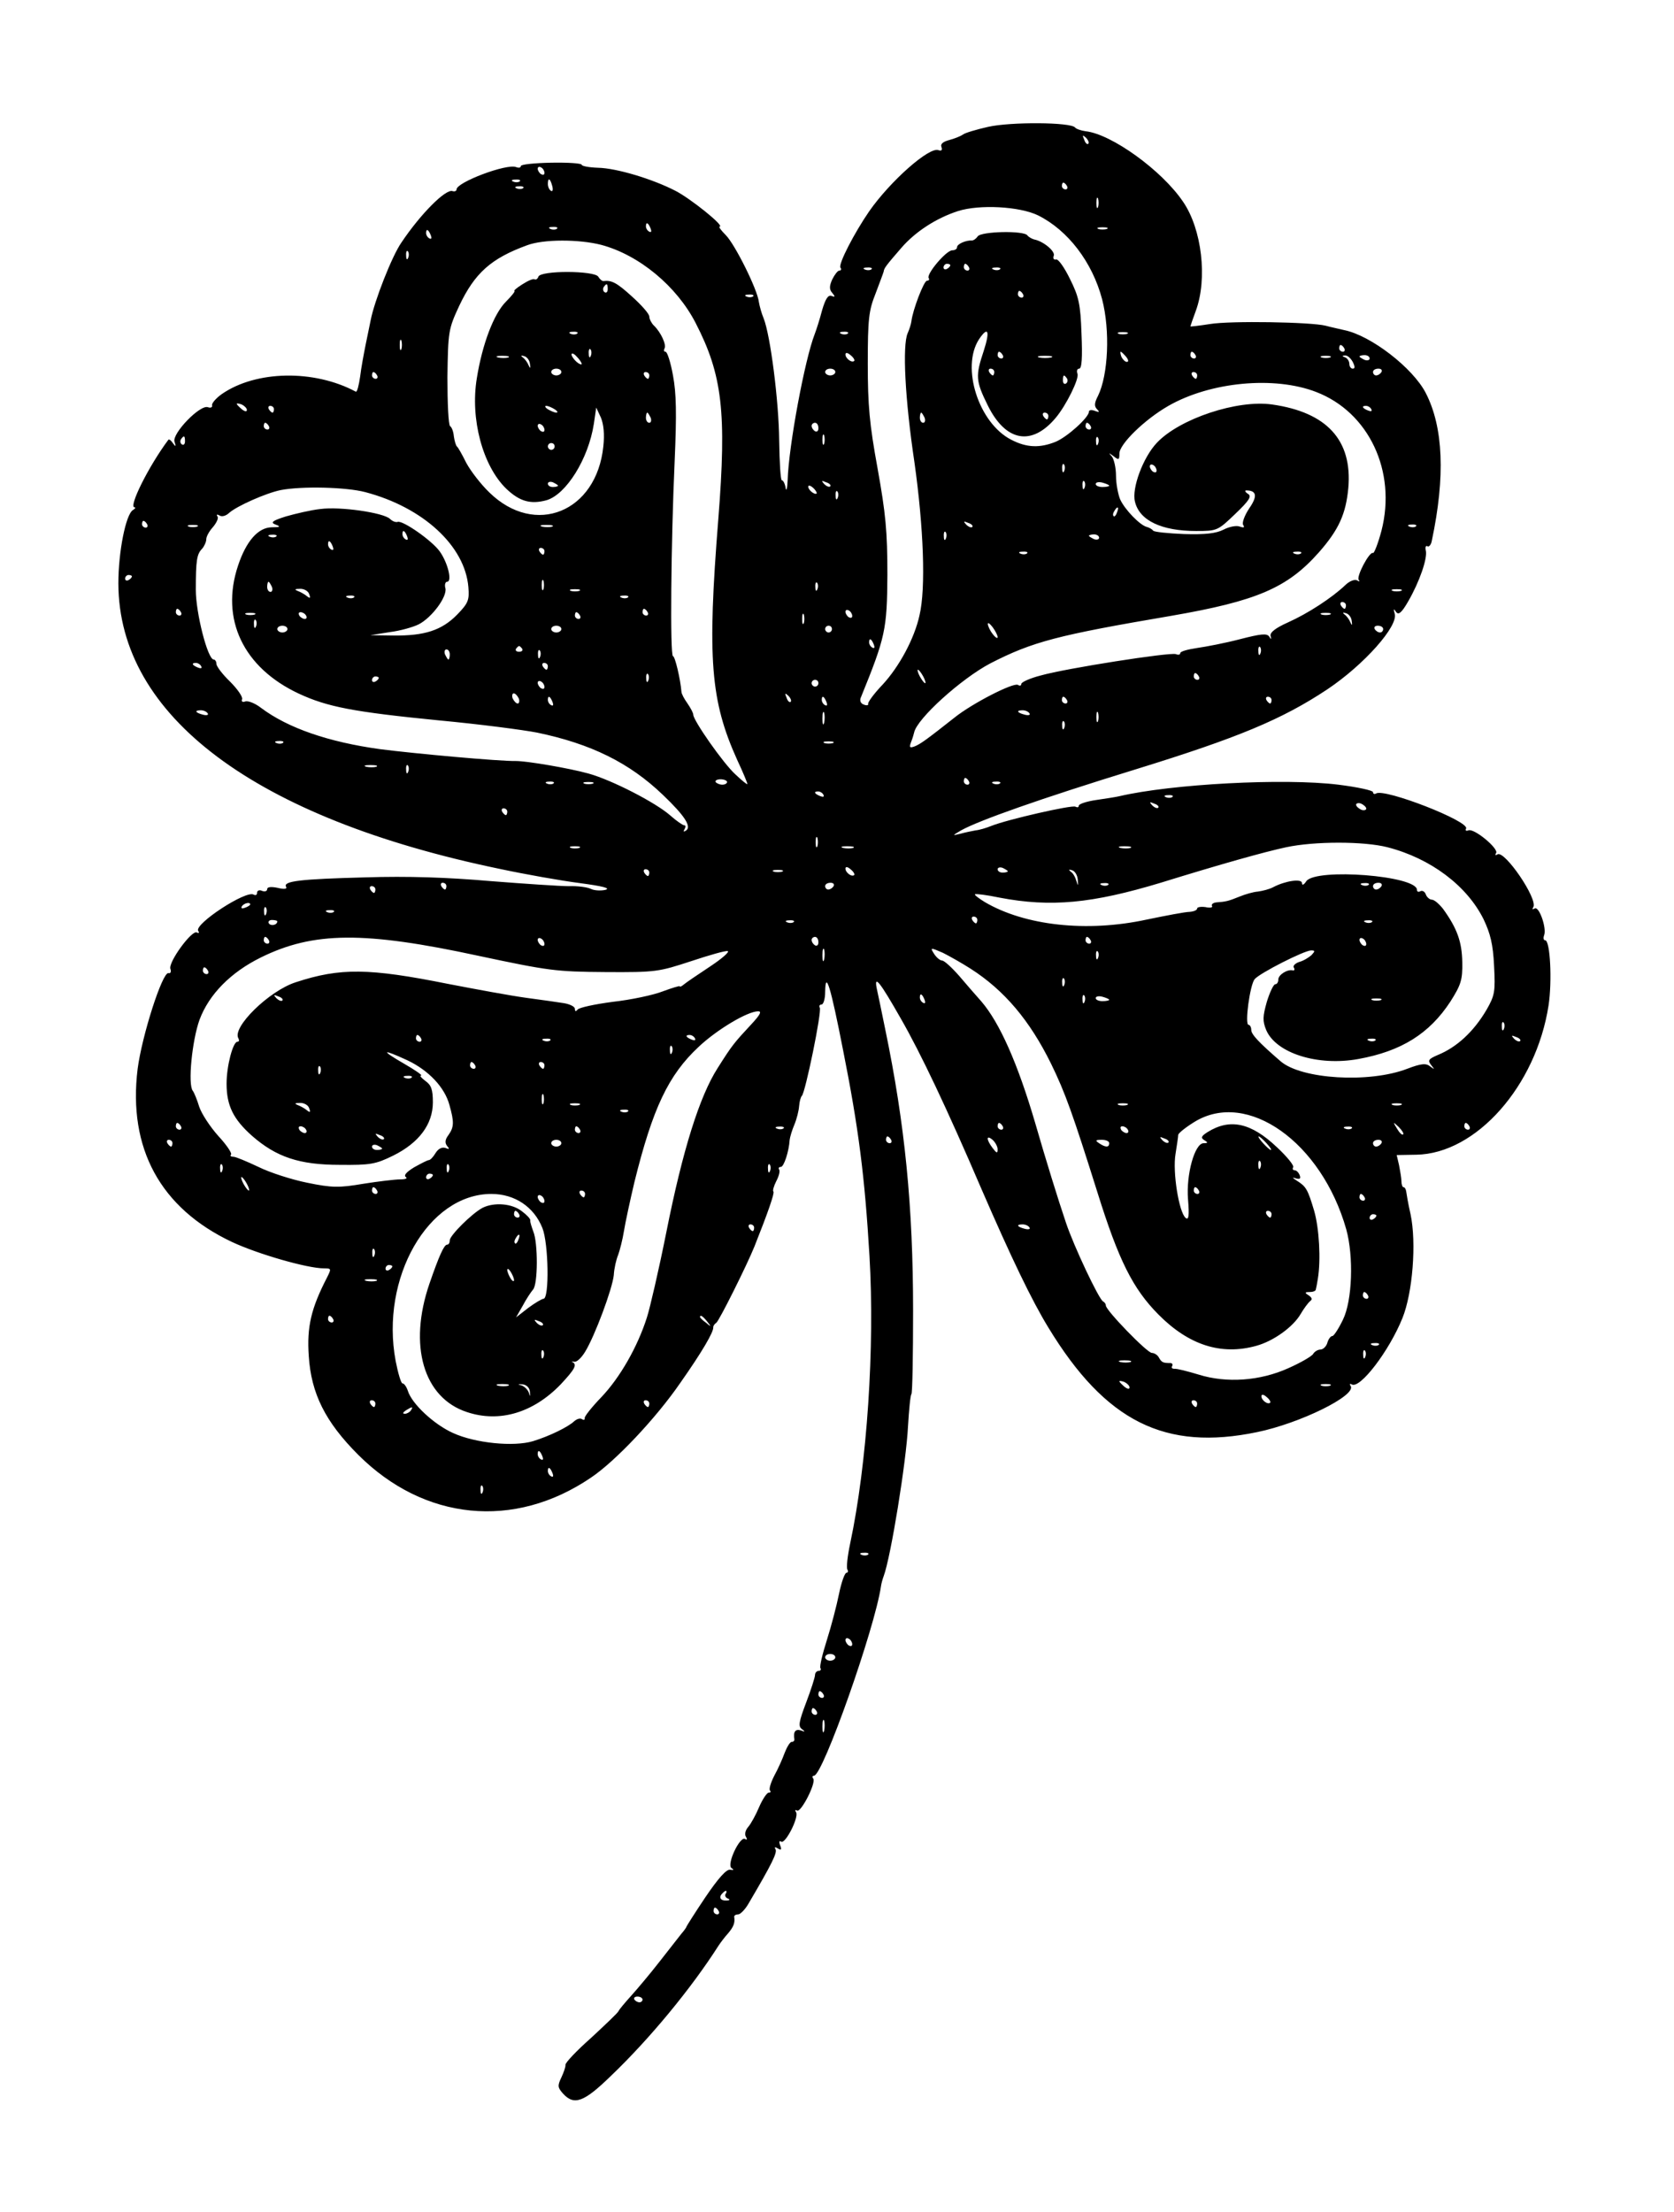 <?xml version="1.0" standalone="no"?>
<!DOCTYPE svg PUBLIC "-//W3C//DTD SVG 20010904//EN"
 "http://www.w3.org/TR/2001/REC-SVG-20010904/DTD/svg10.dtd">
<svg version="1.0" xmlns="http://www.w3.org/2000/svg"
 width="495pt" height="654pt" viewBox="0 0 495 654"
 preserveAspectRatio="xMidYMid meet">

<g transform="translate(0,654) scale(0.1,-0.1)"
fill="#000000" stroke="none">
<path d="M2922 6165 c-35 -8 -69 -18 -75 -23 -7 -5 -25 -12 -40 -16 -19 -5
-27 -12 -23 -21 3 -9 0 -12 -9 -9 -27 11 -143 -92 -205 -181 -44 -64 -91 -155
-85 -166 4 -5 2 -9 -3 -9 -5 0 -14 -12 -21 -26 -9 -20 -9 -30 0 -40 9 -11 9
-13 -2 -9 -10 4 -18 -8 -28 -42 -7 -27 -17 -58 -22 -71 -29 -74 -77 -330 -80
-433 -1 -24 -4 -34 -6 -21 -2 12 -7 22 -11 22 -4 0 -7 53 -8 118 -1 116 -26
311 -46 361 -6 14 -12 36 -14 48 -4 37 -71 171 -98 198 -14 14 -22 25 -18 25
16 1 -86 83 -131 106 -68 35 -174 67 -229 68 -27 1 -48 5 -48 9 0 4 -40 7 -90
6 -49 -1 -90 -5 -90 -10 0 -5 -6 -6 -14 -3 -28 11 -176 -45 -176 -66 0 -5 -6
-7 -12 -5 -20 7 -94 -67 -151 -152 -28 -40 -80 -173 -91 -230 -3 -15 -10 -48
-15 -73 -5 -25 -13 -67 -16 -93 -4 -27 -9 -47 -13 -45 -123 66 -295 63 -396
-7 -17 -12 -30 -27 -29 -33 2 -6 -4 -9 -12 -6 -23 9 -107 -78 -99 -102 5 -15
4 -16 -5 -4 -5 8 -11 12 -13 10 -59 -79 -119 -200 -100 -200 4 0 2 -4 -5 -8
-21 -13 -43 -123 -43 -217 1 -392 404 -694 1128 -844 75 -16 182 -35 237 -42
67 -9 92 -15 75 -20 -14 -3 -33 -2 -43 3 -10 5 -39 9 -65 8 -26 0 -130 7 -232
15 -126 11 -244 15 -370 11 -192 -5 -244 -11 -234 -28 4 -6 -5 -8 -25 -3 -19
4 -31 3 -31 -4 0 -6 -7 -8 -15 -5 -8 4 -15 1 -15 -6 0 -6 -4 -8 -10 -5 -22 14
-176 -87 -164 -107 4 -6 2 -8 -4 -5 -14 9 -86 -89 -78 -108 3 -8 0 -14 -6 -12
-18 3 -78 -184 -91 -283 -29 -235 67 -412 279 -512 77 -36 223 -78 272 -78 22
0 22 -1 9 -27 -47 -91 -60 -146 -54 -232 7 -111 49 -195 146 -292 195 -195
461 -222 688 -68 72 48 193 176 265 281 64 91 99 151 97 164 0 4 4 10 9 13 8
5 90 169 113 226 39 98 60 158 56 162 -3 2 1 16 8 30 8 15 12 30 9 35 -3 4 -1
8 5 8 9 0 24 46 26 80 1 8 7 29 14 45 7 17 13 41 14 55 1 14 5 27 8 30 10 8
60 251 53 261 -3 5 0 9 5 9 6 0 11 17 11 38 1 65 16 16 53 -173 46 -231 64
-373 78 -608 16 -270 -7 -615 -57 -850 -8 -38 -12 -73 -8 -78 3 -5 1 -9 -3 -9
-5 0 -15 -28 -22 -62 -7 -35 -23 -96 -36 -137 -13 -41 -22 -78 -19 -83 3 -4 0
-8 -5 -8 -6 0 -11 -6 -11 -12 0 -7 -12 -44 -26 -81 -22 -58 -24 -71 -13 -79
11 -8 10 -9 -3 -4 -16 5 -23 -4 -19 -27 0 -4 -3 -7 -8 -7 -5 0 -14 -15 -21
-33 -6 -17 -20 -48 -31 -68 -10 -20 -16 -39 -12 -43 3 -3 2 -6 -4 -6 -5 0 -18
-19 -28 -42 -10 -24 -25 -51 -33 -60 -8 -9 -11 -22 -6 -29 4 -7 3 -10 -3 -6
-15 9 -55 -75 -40 -86 8 -5 7 -7 -4 -5 -11 2 -35 -25 -73 -81 -31 -46 -56 -86
-56 -87 0 -2 -7 -12 -15 -21 -8 -10 -37 -47 -65 -83 -28 -36 -66 -81 -84 -101
-18 -20 -35 -40 -37 -45 -2 -5 -39 -40 -81 -79 -43 -38 -77 -74 -76 -80 1 -5
-5 -22 -12 -37 -12 -25 -11 -30 5 -48 33 -36 62 -25 142 53 114 109 237 258
318 385 6 9 18 25 28 36 16 19 21 31 18 49 0 4 5 7 12 7 6 0 21 15 31 33 70
119 85 150 79 160 -4 6 -1 7 7 2 10 -6 12 -4 7 9 -4 10 -3 15 3 11 12 -8 53
72 44 87 -4 6 -3 8 3 5 11 -7 56 80 48 94 -4 5 -3 9 2 9 26 0 180 436 198 560
1 8 5 22 8 30 21 56 67 339 72 444 3 49 7 91 10 94 3 3 5 114 5 246 0 308 -24
551 -82 831 -11 55 -23 111 -26 125 -7 38 10 17 72 -92 58 -101 136 -265 238
-503 88 -203 149 -330 198 -410 169 -278 345 -366 618 -309 126 26 293 108
276 136 -4 6 -3 8 3 5 24 -15 111 99 150 196 30 74 42 222 24 307 -7 30 -12
61 -13 68 -1 6 -4 12 -8 12 -3 0 -6 8 -6 18 0 9 -4 31 -7 47 l-7 30 58 1 c177
3 354 203 391 441 11 72 5 193 -10 193 -5 0 -6 7 -3 15 8 21 -15 87 -28 79 -7
-4 -8 -2 -4 4 14 24 -85 169 -106 156 -6 -4 -8 -2 -4 4 8 13 -65 74 -82 67 -7
-3 -10 0 -7 5 13 21 -241 120 -266 104 -5 -3 -9 -1 -9 4 0 5 -46 15 -102 22
-162 20 -494 2 -648 -34 -8 -2 -39 -7 -67 -11 -29 -4 -53 -12 -53 -17 0 -5 -4
-6 -10 -3 -9 6 -202 -38 -249 -57 -15 -6 -35 -12 -46 -13 -11 -2 -31 -6 -45
-10 -25 -6 -25 -6 2 10 52 29 232 93 518 181 301 93 431 147 565 236 109 73
211 188 199 224 -4 14 -3 16 4 5 7 -10 16 -4 36 31 33 57 58 128 52 151 -2 9
0 15 5 12 4 -3 11 4 13 17 40 189 34 335 -18 436 -38 74 -162 170 -241 186
-16 4 -41 9 -55 13 -43 11 -282 15 -342 5 -32 -5 -58 -8 -58 -7 0 1 7 22 16
46 35 95 18 242 -38 323 -63 93 -212 200 -288 208 -14 2 -28 7 -31 11 -12 16
-191 17 -257 2z m296 -50 c-3 -3 -9 2 -12 12 -6 14 -5 15 5 6 7 -7 10 -15 7
-18z m-1608 -86 c0 -6 -4 -7 -10 -4 -5 3 -10 11 -10 16 0 6 5 7 10 4 6 -3 10
-11 10 -16z m-73 -25 c-3 -3 -12 -4 -19 -1 -8 3 -5 6 6 6 11 1 17 -2 13 -5z
m96 -14 c3 -11 1 -18 -4 -14 -5 3 -9 12 -9 20 0 20 7 17 13 -6z m1522 0 c3 -5
1 -10 -4 -10 -6 0 -11 5 -11 10 0 6 2 10 4 10 3 0 8 -4 11 -10z m-1608 -6 c-3
-3 -12 -4 -19 -1 -8 3 -5 6 6 6 11 1 17 -2 13 -5z m1700 -56 c-3 -7 -5 -2 -5
12 0 14 2 19 5 13 2 -7 2 -19 0 -25z m-177 -25 c88 -44 160 -138 189 -248 24
-93 18 -223 -12 -285 -11 -21 -12 -31 -3 -40 8 -8 7 -10 -6 -5 -10 4 -18 3
-18 -2 0 -17 -63 -74 -98 -89 -47 -19 -86 -18 -132 6 -96 49 -149 214 -95 297
27 40 33 25 14 -34 -25 -75 -24 -89 12 -162 53 -107 130 -121 201 -36 31 37
70 116 64 130 -3 8 -1 15 5 15 8 0 10 33 7 103 -3 88 -8 110 -34 162 -16 33
-34 59 -41 58 -7 -2 -10 3 -7 11 5 13 -31 43 -58 48 -7 2 -16 7 -20 12 -10 15
-138 12 -147 -3 -5 -7 -12 -12 -17 -12 -17 1 -44 -10 -44 -20 0 -5 -6 -9 -14
-9 -18 0 -77 -70 -70 -82 3 -4 1 -8 -5 -8 -9 0 -42 -86 -46 -120 -1 -8 -6 -24
-11 -35 -16 -36 -8 -195 20 -382 27 -192 34 -372 15 -452 -15 -69 -60 -152
-109 -205 -25 -26 -44 -52 -43 -57 2 -4 -4 -6 -13 -2 -9 3 -13 12 -8 22 72
177 77 200 78 361 0 130 -5 181 -29 315 -24 131 -29 187 -29 310 0 132 3 157
23 207 12 32 23 61 24 65 1 10 7 18 53 71 41 47 102 87 167 108 63 20 182 14
237 -13z m-1146 -39 c3 -8 2 -12 -4 -9 -6 3 -10 10 -10 16 0 14 7 11 14 -7z
m-277 0 c-3 -3 -12 -4 -19 -1 -8 3 -5 6 6 6 11 1 17 -2 13 -5z m1626 -1 c-7
-2 -19 -2 -25 0 -7 3 -2 5 12 5 14 0 19 -2 13 -5z m-1999 -19 c3 -8 2 -12 -4
-9 -6 3 -10 10 -10 16 0 14 7 11 14 -7z m504 -28 c112 -30 223 -122 279 -231
79 -153 92 -264 67 -580 -33 -414 -23 -537 56 -712 17 -36 30 -68 30 -71 0 -3
-16 10 -36 29 -36 33 -124 159 -124 176 0 5 -8 20 -17 33 -10 14 -18 29 -18
35 -3 37 -19 105 -25 105 -9 0 -6 335 5 578 6 139 5 199 -5 252 -7 39 -17 70
-22 70 -5 0 -6 4 -3 10 6 10 -10 47 -32 68 -7 7 -13 19 -13 26 0 8 -23 34 -52
60 -45 41 -60 48 -84 45 -4 0 -10 5 -15 13 -11 18 -170 19 -177 0 -2 -6 -7
-10 -11 -8 -4 3 -20 -4 -37 -15 -16 -10 -26 -19 -23 -19 4 0 -8 -15 -25 -32
-36 -36 -70 -126 -86 -226 -20 -120 17 -259 87 -327 39 -37 71 -47 119 -34 58
17 124 122 140 226 l7 48 14 -30 c8 -20 11 -49 7 -85 -20 -194 -202 -268 -337
-136 -25 24 -55 63 -68 87 -12 24 -24 46 -28 49 -3 3 -7 16 -9 30 -1 13 -6 27
-11 30 -5 3 -8 68 -8 145 2 136 3 142 35 211 46 97 94 140 201 179 48 18 153
18 219 1z m-571 -38 c-3 -8 -6 -5 -6 6 -1 11 2 17 5 13 3 -3 4 -12 1 -19z
m1603 -22 c0 -3 -4 -8 -10 -11 -5 -3 -10 -1 -10 4 0 6 5 11 10 11 6 0 10 -2
10 -4z m55 -6 c3 -5 1 -10 -4 -10 -6 0 -11 5 -11 10 0 6 2 10 4 10 3 0 8 -4
11 -10z m-288 -6 c-3 -3 -12 -4 -19 -1 -8 3 -5 6 6 6 11 1 17 -2 13 -5z m380
0 c-3 -3 -12 -4 -19 -1 -8 3 -5 6 6 6 11 1 17 -2 13 -5z m-1160 -59 c0 -8 -4
-12 -9 -9 -5 3 -6 10 -3 15 9 13 12 11 12 -6z m1228 -15 c3 -5 1 -10 -4 -10
-6 0 -11 5 -11 10 0 6 2 10 4 10 3 0 8 -4 11 -10z m-798 -6 c-3 -3 -12 -4 -19
-1 -8 3 -5 6 6 6 11 1 17 -2 13 -5z m-520 -110 c-3 -3 -12 -4 -19 -1 -8 3 -5
6 6 6 11 1 17 -2 13 -5z m800 0 c-3 -3 -12 -4 -19 -1 -8 3 -5 6 6 6 11 1 17
-2 13 -5z m826 -1 c-7 -2 -19 -2 -25 0 -7 3 -2 5 12 5 14 0 19 -2 13 -5z
m-2146 -45 c-3 -7 -5 -2 -5 12 0 14 2 19 5 13 2 -7 2 -19 0 -25z m2788 2 c3
-5 1 -10 -4 -10 -6 0 -11 5 -11 10 0 6 2 10 4 10 3 0 8 -4 11 -10z m-2228 -22
c-3 -8 -6 -5 -6 6 -1 11 2 17 5 13 3 -3 4 -12 1 -19z m-27 -24 c0 -3 -7 -1
-15 6 -8 7 -15 17 -15 22 0 5 7 3 15 -6 8 -8 15 -18 15 -22z m806 9 c-7 -7
-26 7 -26 19 0 6 6 6 15 -2 9 -7 13 -15 11 -17z m439 17 c3 -5 1 -10 -4 -10
-6 0 -11 5 -11 10 0 6 2 10 4 10 3 0 8 -4 11 -10z m365 -5 c7 -9 8 -15 2 -15
-5 0 -12 7 -16 15 -3 8 -4 15 -2 15 2 0 9 -7 16 -15z m205 5 c3 -5 1 -10 -4
-10 -6 0 -11 5 -11 10 0 6 2 10 4 10 3 0 8 -4 11 -10z m-2032 -7 c-7 -2 -21
-2 -30 0 -10 3 -4 5 12 5 17 0 24 -2 18 -5z m64 -19 c2 -13 1 -15 -4 -4 -3 8
-11 19 -17 23 -7 6 -6 7 4 4 8 -2 16 -12 17 -23z m1541 19 c-10 -2 -26 -2 -35
0 -10 3 -2 5 17 5 19 0 27 -2 18 -5z m825 0 c-7 -2 -19 -2 -25 0 -7 3 -2 5 12
5 14 0 19 -2 13 -5z m67 -13 c7 -14 7 -20 0 -20 -5 0 -10 6 -10 14 0 8 -6 17
-12 19 -10 4 -10 6 -1 6 7 1 17 -8 23 -19z m50 10 c0 -5 -7 -7 -15 -4 -8 4
-15 8 -15 10 0 2 7 4 15 4 8 0 15 -4 15 -10z m-2390 -40 c0 -5 -7 -10 -15 -10
-8 0 -15 5 -15 10 0 6 7 10 15 10 8 0 15 -4 15 -10z m810 0 c0 -5 -7 -10 -15
-10 -8 0 -15 5 -15 10 0 6 7 10 15 10 8 0 15 -4 15 -10z m470 0 c0 -5 -2 -10
-4 -10 -3 0 -8 5 -11 10 -3 6 -1 10 4 10 6 0 11 -4 11 -10z m1145 0 c-3 -5
-10 -10 -16 -10 -5 0 -9 5 -9 10 0 6 7 10 16 10 8 0 12 -4 9 -10z m-2970 -10
c3 -5 1 -10 -4 -10 -6 0 -11 5 -11 10 0 6 2 10 4 10 3 0 8 -4 11 -10z m805 0
c0 -5 -2 -10 -4 -10 -3 0 -8 5 -11 10 -3 6 -1 10 4 10 6 0 11 -4 11 -10z
m1620 0 c0 -5 -2 -10 -4 -10 -3 0 -8 5 -11 10 -3 6 -1 10 4 10 6 0 11 -4 11
-10z m-385 -9 c3 -5 2 -12 -3 -15 -5 -3 -9 1 -9 9 0 17 3 19 12 6z m737 -40
c156 -60 238 -235 193 -410 -10 -38 -22 -68 -25 -66 -10 6 -51 -71 -42 -80 4
-5 1 -5 -5 -1 -7 4 -23 -2 -35 -14 -40 -38 -111 -84 -169 -110 -38 -17 -54
-30 -52 -40 3 -11 2 -12 -4 -2 -7 10 -25 8 -87 -8 -42 -11 -99 -22 -127 -26
-27 -4 -49 -10 -49 -15 0 -5 -6 -6 -13 -3 -18 6 -325 -42 -399 -63 -32 -8 -58
-20 -58 -25 0 -5 -4 -7 -10 -3 -13 8 -136 -55 -188 -97 -80 -63 -100 -78 -118
-85 -14 -5 -16 -3 -10 13 4 10 8 23 9 28 8 41 140 160 226 205 125 64 198 83
533 140 255 44 345 83 438 188 59 67 80 114 87 191 12 141 -64 223 -225 246
-103 15 -274 -42 -341 -113 -41 -43 -75 -135 -65 -174 13 -56 79 -87 181 -87
62 0 64 1 115 50 43 41 50 53 38 60 -8 5 -10 10 -5 10 31 0 34 -17 9 -53 -14
-21 -22 -43 -18 -49 5 -8 2 -9 -10 -5 -9 4 -31 0 -48 -9 -22 -11 -53 -15 -117
-13 -47 2 -88 6 -91 10 -3 4 -11 9 -19 11 -20 5 -65 51 -79 82 -6 15 -12 46
-12 69 0 24 -6 49 -12 57 -11 12 -10 12 5 1 15 -12 17 -11 17 8 0 28 75 101
145 141 124 71 313 89 437 41z m-3162 -53 c0 -6 -6 -5 -15 2 -8 7 -15 14 -15
16 0 2 7 1 15 -2 8 -4 15 -11 15 -16z m80 2 c0 -5 -2 -10 -4 -10 -3 0 -8 5
-11 10 -3 6 -1 10 4 10 6 0 11 -4 11 -10z m830 0 c8 -5 11 -10 5 -10 -5 0 -17
5 -25 10 -8 5 -10 10 -5 10 6 0 17 -5 25 -10z m2415 0 c3 -6 -1 -7 -9 -4 -18
7 -21 14 -7 14 6 0 13 -4 16 -10z m-2131 -25 c3 -8 1 -15 -4 -15 -6 0 -10 7
-10 15 0 8 2 15 4 15 2 0 6 -7 10 -15z m810 0 c3 -8 1 -15 -4 -15 -6 0 -10 7
-10 15 0 8 2 15 4 15 2 0 6 -7 10 -15z m366 5 c0 -5 -2 -10 -4 -10 -3 0 -8 5
-11 10 -3 6 -1 10 4 10 6 0 11 -4 11 -10z m-2305 -30 c3 -5 1 -10 -4 -10 -6 0
-11 5 -11 10 0 6 2 10 4 10 3 0 8 -4 11 -10z m815 -11 c0 -6 -4 -7 -10 -4 -5
3 -10 11 -10 16 0 6 5 7 10 4 6 -3 10 -11 10 -16z m810 5 c0 -8 -4 -12 -10 -9
-5 3 -10 10 -10 16 0 5 5 9 10 9 6 0 10 -7 10 -16z m805 6 c3 -5 1 -10 -4 -10
-6 0 -11 5 -11 10 0 6 2 10 4 10 3 0 8 -4 11 -10z m-788 -52 c-3 -7 -5 -2 -5
12 0 14 2 19 5 13 2 -7 2 -19 0 -25z m-1890 7 c0 -8 -4 -12 -9 -9 -5 3 -6 10
-3 15 9 13 12 11 12 -6z m2700 -7 c-3 -8 -6 -5 -6 6 -1 11 2 17 5 13 3 -3 4
-12 1 -19z m-1607 -8 c0 -5 -4 -10 -10 -10 -5 0 -10 5 -10 10 0 6 5 10 10 10
6 0 10 -4 10 -10z m1507 -72 c-3 -8 -6 -5 -6 6 -1 11 2 17 5 13 3 -3 4 -12 1
-19z m273 1 c0 -6 -4 -7 -10 -4 -5 3 -10 11 -10 16 0 6 5 7 10 4 6 -3 10 -11
10 -16z m-1770 -45 c0 -2 -7 -4 -15 -4 -8 0 -15 4 -15 10 0 5 7 7 15 4 8 -4
15 -8 15 -10z m805 -2 c-3 -3 -11 0 -18 7 -9 10 -8 11 6 5 10 -3 15 -9 12 -12z
m752 -4 c-3 -8 -6 -5 -6 6 -1 11 2 17 5 13 3 -3 4 -12 1 -19z m73 6 c0 -2 -9
-4 -20 -4 -11 0 -20 4 -20 9 0 5 9 7 20 4 11 -3 20 -7 20 -9z m-865 -23 c-6
-5 -25 10 -25 20 0 5 6 4 14 -3 8 -7 12 -15 11 -17z m-1335 4 c171 -45 295
-159 305 -281 3 -38 0 -47 -33 -81 -46 -47 -97 -63 -188 -62 l-69 1 57 9 c32
4 70 15 86 23 39 20 85 82 79 107 -3 10 0 19 5 19 16 0 2 57 -22 90 -23 32
-109 92 -124 87 -6 -2 -16 2 -23 9 -19 18 -146 37 -206 29 -28 -3 -74 -14
-102 -22 -41 -13 -46 -18 -30 -24 16 -6 14 -8 -12 -8 -40 -1 -75 -41 -99 -113
-53 -158 15 -302 180 -379 84 -39 161 -54 415 -79 118 -11 248 -28 289 -36
159 -33 273 -89 372 -184 66 -63 86 -95 68 -106 -7 -4 -8 -3 -4 4 4 7 4 12 -1
12 -4 0 -23 13 -41 29 -43 38 -173 105 -242 124 -58 16 -181 37 -215 37 -48
-1 -300 22 -401 35 -152 21 -272 62 -352 122 -18 14 -39 22 -47 19 -8 -3 -12
0 -9 7 2 7 -14 30 -36 52 -22 21 -40 45 -40 52 0 7 -4 13 -8 13 -18 0 -53 138
-53 206 0 88 3 106 19 122 6 7 12 20 12 28 0 8 9 24 20 36 10 12 17 26 13 31
-4 6 -1 7 6 3 7 -5 20 -1 29 8 23 20 108 58 152 67 62 12 193 9 250 -6z m1397
-17 c-3 -8 -6 -5 -6 6 -1 11 2 17 5 13 3 -3 4 -12 1 -19z m826 -43 c-3 -9 -8
-14 -10 -11 -3 3 -2 9 2 15 9 16 15 13 8 -4z m-2868 -35 c3 -5 1 -10 -4 -10
-6 0 -11 5 -11 10 0 6 2 10 4 10 3 0 8 -4 11 -10z m2440 -8 c-3 -3 -11 0 -18
7 -9 10 -8 11 6 5 10 -3 15 -9 12 -12z m-2292 1 c-7 -2 -19 -2 -25 0 -7 3 -2
5 12 5 14 0 19 -2 13 -5z m1050 0 c-7 -2 -21 -2 -30 0 -10 3 -4 5 12 5 17 0
24 -2 18 -5z m2554 1 c-3 -3 -12 -4 -19 -1 -8 3 -5 6 6 6 11 1 17 -2 13 -5z
m-2983 -30 c3 -8 2 -12 -4 -9 -6 3 -10 10 -10 16 0 14 7 11 14 -7z m1593 -6
c-3 -8 -6 -5 -6 6 -1 11 2 17 5 13 3 -3 4 -12 1 -19z m-1980 6 c-3 -3 -12 -4
-19 -1 -8 3 -5 6 6 6 11 1 17 -2 13 -5z m2433 -4 c0 -5 -7 -7 -15 -4 -8 4 -15
8 -15 10 0 2 7 4 15 4 8 0 15 -4 15 -10z m-2266 -26 c3 -8 2 -12 -4 -9 -6 3
-10 10 -10 16 0 14 7 11 14 -7z m626 -14 c0 -5 -2 -10 -4 -10 -3 0 -8 5 -11
10 -3 6 -1 10 4 10 6 0 11 -4 11 -10z m1427 -6 c-3 -3 -12 -4 -19 -1 -8 3 -5
6 6 6 11 1 17 -2 13 -5z m810 0 c-3 -3 -12 -4 -19 -1 -8 3 -5 6 6 6 11 1 17
-2 13 -5z m-3457 -68 c0 -3 -4 -8 -10 -11 -5 -3 -10 -1 -10 4 0 6 5 11 10 11
6 0 10 -2 10 -4z m1217 -38 c-3 -7 -5 -2 -5 12 0 14 2 19 5 13 2 -7 2 -19 0
-25z m-803 7 c3 -8 1 -15 -4 -15 -6 0 -10 7 -10 15 0 8 2 15 4 15 2 0 6 -7 10
-15z m1613 -7 c-3 -8 -6 -5 -6 6 -1 11 2 17 5 13 3 -3 4 -12 1 -19z m-1503
-14 c5 -13 3 -14 -6 -7 -7 6 -20 13 -28 16 -10 4 -8 6 6 6 12 1 25 -6 28 -15z
m799 9 c-7 -2 -19 -2 -25 0 -7 3 -2 5 12 5 14 0 19 -2 13 -5z m2430 0 c-7 -2
-19 -2 -25 0 -7 3 -2 5 12 5 14 0 19 -2 13 -5z m-3096 -19 c-3 -3 -12 -4 -19
-1 -8 3 -5 6 6 6 11 1 17 -2 13 -5z m810 0 c-3 -3 -12 -4 -19 -1 -8 3 -5 6 6
6 11 1 17 -2 13 -5z m2123 -24 c0 -5 -2 -10 -4 -10 -3 0 -8 5 -11 10 -3 6 -1
10 4 10 6 0 11 -4 11 -10z m-3445 -20 c3 -5 1 -10 -4 -10 -6 0 -11 5 -11 10 0
6 2 10 4 10 3 0 8 -4 11 -10z m1380 0 c3 -5 1 -10 -4 -10 -6 0 -11 5 -11 10 0
6 2 10 4 10 3 0 8 -4 11 -10z m605 -11 c0 -6 -4 -7 -10 -4 -5 3 -10 11 -10 16
0 6 5 7 10 4 6 -3 10 -11 10 -16z m-1767 4 c-7 -2 -19 -2 -25 0 -7 3 -2 5 12
5 14 0 19 -2 13 -5z m152 -3 c3 -5 2 -10 -4 -10 -5 0 -13 5 -16 10 -3 6 -2 10
4 10 5 0 13 -4 16 -10z m810 0 c3 -5 1 -10 -4 -10 -6 0 -11 5 -11 10 0 6 2 10
4 10 3 0 8 -4 11 -10z m662 -22 c-3 -7 -5 -2 -5 12 0 14 2 19 5 13 2 -7 2 -19
0 -25z m1556 25 c-7 -2 -19 -2 -25 0 -7 3 -2 5 12 5 14 0 19 -2 13 -5z m64
-19 c2 -13 1 -15 -4 -4 -3 8 -11 19 -17 23 -7 6 -6 7 4 4 8 -2 16 -12 17 -23z
m-3240 -16 c-3 -8 -6 -5 -6 6 -1 11 2 17 5 13 3 -3 4 -12 1 -19z m2193 -32 c0
-5 -7 -1 -15 10 -8 10 -14 24 -14 29 0 6 6 1 14 -9 8 -11 15 -24 15 -30z
m-2100 24 c0 -5 -7 -10 -15 -10 -8 0 -15 5 -15 10 0 6 7 10 15 10 8 0 15 -4
15 -10z m810 0 c0 -5 -7 -10 -15 -10 -8 0 -15 5 -15 10 0 6 7 10 15 10 8 0 15
-4 15 -10z m800 0 c0 -5 -4 -10 -10 -10 -5 0 -10 5 -10 10 0 6 5 10 10 10 6 0
10 -4 10 -10z m1630 0 c0 -5 -4 -10 -9 -10 -6 0 -13 5 -16 10 -3 6 1 10 9 10
9 0 16 -4 16 -10z m-1506 -46 c3 -8 2 -12 -4 -9 -6 3 -10 10 -10 16 0 14 7 11
14 -7z m-1040 -12 c3 -5 -1 -9 -9 -9 -8 0 -12 4 -9 9 3 4 7 8 9 8 2 0 6 -4 9
-8z m2183 -14 c-3 -8 -6 -5 -6 6 -1 11 2 17 5 13 3 -3 4 -12 1 -19z m-2397 -3
c0 -8 -2 -15 -4 -15 -2 0 -6 7 -10 15 -3 8 -1 15 4 15 6 0 10 -7 10 -15z m267
-7 c-3 -8 -6 -5 -6 6 -1 11 2 17 5 13 3 -3 4 -12 1 -19z m-1002 -28 c3 -6 -1
-7 -9 -4 -18 7 -21 14 -7 14 6 0 13 -4 16 -10z m1025 0 c0 -5 -2 -10 -4 -10
-3 0 -8 5 -11 10 -3 6 -1 10 4 10 6 0 11 -4 11 -10z m1110 -30 c6 -11 8 -20 6
-20 -3 0 -10 9 -16 20 -6 11 -8 20 -6 20 3 0 10 -9 16 -20z m-813 -12 c-3 -8
-6 -5 -6 6 -1 11 2 17 5 13 3 -3 4 -12 1 -19z m1628 12 c3 -5 1 -10 -4 -10 -6
0 -11 5 -11 10 0 6 2 10 4 10 3 0 8 -4 11 -10z m-2425 -4 c0 -3 -4 -8 -10 -11
-5 -3 -10 -1 -10 4 0 6 5 11 10 11 6 0 10 -2 10 -4z m490 -27 c0 -6 -4 -7 -10
-4 -5 3 -10 11 -10 16 0 6 5 7 10 4 6 -3 10 -11 10 -16z m810 11 c0 -5 -4 -10
-10 -10 -5 0 -10 5 -10 10 0 6 5 10 10 10 6 0 10 -4 10 -10z m-886 -45 c3 -8
1 -15 -3 -15 -5 0 -11 7 -15 15 -3 8 -1 15 3 15 5 0 11 -7 15 -15z m804 -10
c-3 -3 -9 2 -12 12 -6 14 -5 15 5 6 7 -7 10 -15 7 -18z m-704 -1 c3 -8 2 -12
-4 -9 -6 3 -10 10 -10 16 0 14 7 11 14 -7z m810 0 c3 -8 2 -12 -4 -9 -6 3 -10
10 -10 16 0 14 7 11 14 -7z m711 6 c3 -5 1 -10 -4 -10 -6 0 -11 5 -11 10 0 6
2 10 4 10 3 0 8 -4 11 -10z m605 0 c0 -5 -2 -10 -4 -10 -3 0 -8 5 -11 10 -3 6
-1 10 4 10 6 0 11 -4 11 -10z m-3146 -39 c4 -5 -3 -7 -14 -4 -23 6 -26 13 -6
13 8 0 17 -4 20 -9z m1823 -28 c-3 -10 -5 -4 -5 12 0 17 2 24 5 18 2 -7 2 -21
0 -30z m607 28 c4 -5 -3 -7 -14 -4 -23 6 -26 13 -6 13 8 0 17 -4 20 -9z m203
-23 c-3 -7 -5 -2 -5 12 0 14 2 19 5 13 2 -7 2 -19 0 -25z m-100 -20 c-3 -8 -6
-5 -6 6 -1 11 2 17 5 13 3 -3 4 -12 1 -19z m-2310 -44 c-3 -3 -12 -4 -19 -1
-8 3 -5 6 6 6 11 1 17 -2 13 -5z m1626 -1 c-7 -2 -19 -2 -25 0 -7 3 -2 5 12 5
14 0 19 -2 13 -5z m-1350 -70 c-7 -2 -21 -2 -30 0 -10 3 -4 5 12 5 17 0 24 -2
18 -5z m94 -15 c-3 -8 -6 -5 -6 6 -1 11 2 17 5 13 3 -3 4 -12 1 -19z m943 -30
c0 -4 -6 -8 -14 -8 -8 0 -17 4 -20 8 -2 4 4 8 15 8 10 0 19 -4 19 -8z m715 2
c3 -5 1 -10 -4 -10 -6 0 -11 5 -11 10 0 6 2 10 4 10 3 0 8 -4 11 -10z m-1228
-6 c-3 -3 -12 -4 -19 -1 -8 3 -5 6 6 6 11 1 17 -2 13 -5z m116 -1 c-7 -2 -19
-2 -25 0 -7 3 -2 5 12 5 14 0 19 -2 13 -5z m1204 1 c-3 -3 -12 -4 -19 -1 -8 3
-5 6 6 6 11 1 17 -2 13 -5z m-522 -34 c3 -6 -1 -7 -9 -4 -18 7 -21 14 -7 14 6
0 13 -4 16 -10z m1032 -6 c-3 -3 -12 -4 -19 -1 -8 3 -5 6 6 6 11 1 17 -2 13
-5z m-42 -32 c-3 -3 -11 0 -18 7 -9 10 -8 11 6 5 10 -3 15 -9 12 -12z m615 -3
c0 -4 -7 -6 -15 -3 -8 4 -15 10 -15 15 0 4 7 6 15 3 8 -4 15 -10 15 -15z
m-2540 -9 c0 -5 -2 -10 -4 -10 -3 0 -8 5 -11 10 -3 6 -1 10 4 10 6 0 11 -4 11
-10z m917 -102 c-3 -7 -5 -2 -5 12 0 14 2 19 5 13 2 -7 2 -19 0 -25z m1686 -3
c128 -33 235 -114 284 -213 20 -42 28 -74 31 -138 4 -76 2 -87 -22 -129 -38
-65 -88 -111 -144 -134 -28 -12 -31 -16 -20 -30 11 -14 11 -14 -3 -4 -12 10
-26 9 -68 -7 -112 -43 -312 -31 -374 22 -66 57 -87 80 -87 93 0 8 -4 15 -8 15
-12 0 4 118 18 135 15 18 147 85 167 85 12 0 12 -2 1 -14 -8 -7 -24 -17 -36
-20 -12 -4 -20 -12 -16 -17 3 -5 2 -9 -3 -8 -16 4 -43 -13 -43 -27 0 -8 -4
-14 -9 -14 -5 0 -16 -23 -25 -52 -12 -43 -13 -56 -2 -83 29 -69 153 -108 273
-86 127 23 210 75 272 170 31 49 36 64 35 116 -1 60 -15 100 -57 158 -12 15
-26 27 -33 27 -6 0 -15 7 -18 16 -3 8 -10 12 -16 9 -5 -3 -10 -2 -10 4 0 42
-297 65 -327 26 -7 -11 -13 -14 -13 -6 0 14 -49 7 -85 -12 -11 -6 -31 -11 -45
-13 -14 -1 -38 -8 -55 -15 -32 -13 -40 -15 -68 -17 -10 -1 -16 -6 -13 -11 3
-4 -6 -6 -19 -3 -14 2 -25 0 -25 -4 0 -5 -10 -9 -22 -10 -13 0 -70 -11 -128
-23 -176 -38 -359 -18 -478 52 -18 11 -31 21 -29 23 2 2 35 -2 73 -10 152 -29
274 -17 476 44 181 56 306 91 371 105 84 18 230 18 300 0z m-2390 -2 c-7 -2
-19 -2 -25 0 -7 3 -2 5 12 5 14 0 19 -2 13 -5z m810 0 c-7 -2 -21 -2 -30 0
-10 3 -4 5 12 5 17 0 24 -2 18 -5z m820 0 c-7 -2 -21 -2 -30 0 -10 3 -4 5 12
5 17 0 24 -2 18 -5z m-817 -80 c-7 -7 -26 7 -26 19 0 6 6 6 15 -2 9 -7 13 -15
11 -17z m454 11 c0 -2 -7 -4 -15 -4 -8 0 -15 4 -15 10 0 5 7 7 15 4 8 -4 15
-8 15 -10z m-1060 -4 c0 -5 -2 -10 -4 -10 -3 0 -8 5 -11 10 -3 6 -1 10 4 10 6
0 11 -4 11 -10z m393 3 c-7 -2 -19 -2 -25 0 -7 3 -2 5 12 5 14 0 19 -2 13 -5z
m874 -24 c1 -19 1 -20 -4 -4 -3 11 -10 24 -17 28 -7 6 -6 7 4 4 8 -2 16 -14
17 -28z m-1867 -19 c0 -5 -2 -10 -4 -10 -3 0 -8 5 -11 10 -3 6 -1 10 4 10 6 0
11 -4 11 -10z m1145 0 c-3 -5 -10 -10 -16 -10 -5 0 -9 5 -9 10 0 6 7 10 16 10
8 0 12 -4 9 -10z m812 4 c-3 -3 -12 -4 -19 -1 -8 3 -5 6 6 6 11 1 17 -2 13 -5z
m770 0 c-3 -3 -12 -4 -19 -1 -8 3 -5 6 6 6 11 1 17 -2 13 -5z m38 -4 c-3 -5
-10 -10 -16 -10 -5 0 -9 5 -9 10 0 6 7 10 16 10 8 0 12 -4 9 -10z m-2975 -10
c0 -5 -2 -10 -4 -10 -3 0 -8 5 -11 10 -3 6 -1 10 4 10 6 0 11 -4 11 -10z
m-370 -44 c0 -2 -7 -7 -16 -10 -8 -3 -12 -2 -9 4 6 10 25 14 25 6z m47 -28
c-3 -8 -6 -5 -6 6 -1 11 2 17 5 13 3 -3 4 -12 1 -19z m200 6 c-3 -3 -12 -4
-19 -1 -8 3 -5 6 6 6 11 1 17 -2 13 -5z m1903 -24 c0 -5 -2 -10 -4 -10 -3 0
-8 5 -11 10 -3 6 -1 10 4 10 6 0 11 -4 11 -10z m-2070 -4 c0 -11 -19 -15 -25
-6 -3 5 1 10 9 10 9 0 16 -2 16 -4z m1527 -2 c-3 -3 -12 -4 -19 -1 -8 3 -5 6
6 6 11 1 17 -2 13 -5z m1710 0 c-3 -3 -12 -4 -19 -1 -8 3 -5 6 6 6 11 1 17 -2
13 -5z m-3262 -54 c3 -5 1 -10 -4 -10 -6 0 -11 5 -11 10 0 6 2 10 4 10 3 0 8
-4 11 -10z m620 -46 c207 -44 229 -47 375 -48 150 -1 158 1 253 32 54 18 103
32 109 30 6 -2 -18 -23 -53 -46 -35 -23 -70 -47 -76 -52 -7 -6 -13 -9 -13 -6
0 2 -23 -5 -50 -15 -28 -11 -94 -25 -148 -31 -53 -7 -100 -17 -104 -23 -5 -6
-8 -6 -8 2 0 7 -15 14 -32 17 -18 3 -69 10 -113 16 -44 6 -147 25 -230 41
-234 47 -319 48 -450 5 -79 -25 -190 -134 -170 -166 3 -6 2 -10 -3 -10 -13 0
-32 -71 -32 -124 0 -65 20 -105 75 -154 72 -63 140 -86 260 -86 90 -1 106 2
157 27 77 38 118 93 118 158 0 38 -5 51 -22 63 -12 9 -18 16 -13 16 6 0 -17
16 -50 35 -71 41 -66 45 10 10 63 -30 110 -80 124 -132 14 -50 14 -65 -3 -89
-10 -13 -11 -23 -4 -32 8 -9 7 -11 -5 -6 -10 3 -21 -2 -29 -15 -7 -12 -16 -21
-20 -21 -4 0 -23 -10 -43 -21 -23 -14 -32 -24 -25 -29 6 -4 -1 -7 -17 -7 -15
0 -65 -6 -109 -13 -71 -12 -92 -12 -165 3 -45 9 -111 30 -145 47 -34 16 -67
30 -74 30 -8 0 -10 3 -7 6 4 4 -13 29 -38 56 -24 27 -49 65 -56 86 -6 20 -15
42 -19 47 -15 19 -2 149 20 210 28 75 92 140 181 184 156 77 306 78 644 5z
m195 35 c0 -6 -4 -7 -10 -4 -5 3 -10 11 -10 16 0 6 5 7 10 4 6 -3 10 -11 10
-16z m810 5 c0 -8 -4 -12 -10 -9 -5 3 -10 10 -10 16 0 5 5 9 10 9 6 0 10 -7
10 -16z m805 6 c3 -5 1 -10 -4 -10 -6 0 -11 5 -11 10 0 6 2 10 4 10 3 0 8 -4
11 -10z m815 -11 c0 -6 -4 -7 -10 -4 -5 3 -10 11 -10 16 0 6 5 7 10 4 6 -3 10
-11 10 -16z m-1603 -46 c-3 -10 -5 -4 -5 12 0 17 2 24 5 18 2 -7 2 -21 0 -30z
m433 -27 c100 -64 175 -153 238 -281 42 -86 64 -148 137 -380 63 -202 105
-285 180 -361 90 -91 186 -122 290 -93 51 14 109 56 131 94 10 17 22 33 28 38
7 5 6 10 -4 17 -13 8 -12 10 3 10 9 0 18 3 18 8 1 4 4 18 6 32 9 55 4 148 -11
200 -19 64 -24 72 -51 89 -14 9 -15 11 -3 7 12 -3 15 -1 11 10 -3 7 -9 14 -15
14 -5 0 -7 4 -4 9 3 5 -18 31 -48 59 -77 73 -139 86 -205 45 -19 -12 -21 -17
-10 -24 12 -7 11 -9 -2 -9 -26 0 -52 -92 -46 -166 4 -49 2 -62 -7 -55 -20 17
-39 136 -30 189 4 26 8 51 8 57 1 5 22 22 48 38 156 96 376 -60 449 -318 22
-80 18 -210 -10 -267 -13 -27 -27 -48 -31 -48 -5 0 -12 -9 -15 -20 -3 -11 -13
-20 -20 -20 -8 0 -18 -6 -22 -13 -4 -7 -37 -26 -73 -42 -84 -38 -183 -45 -266
-19 -33 10 -65 18 -71 17 -7 0 -10 3 -7 8 3 5 0 9 -5 9 -22 0 -26 2 -34 16 -4
8 -14 14 -21 14 -14 0 -136 126 -136 140 0 5 -4 10 -8 12 -12 5 -87 164 -110
233 -23 68 -59 184 -91 295 -52 177 -105 296 -159 359 -15 17 -45 51 -66 76
-22 25 -44 45 -50 45 -6 0 -17 9 -24 20 -12 19 -11 19 26 3 20 -10 57 -31 82
-47z m377 32 c-3 -8 -6 -5 -6 6 -1 11 2 17 5 13 3 -3 4 -12 1 -19z m-2632 -38
c3 -5 1 -10 -4 -10 -6 0 -11 5 -11 10 0 6 2 10 4 10 3 0 8 -4 11 -10z m2532
-42 c-3 -8 -6 -5 -6 6 -1 11 2 17 5 13 3 -3 4 -12 1 -19z m-2312 -46 c-3 -3
-11 0 -18 7 -9 10 -8 11 6 5 10 -3 15 -9 12 -12z m1899 2 c3 -8 2 -12 -4 -9
-6 3 -10 10 -10 16 0 14 7 11 14 -7z m473 -6 c-3 -8 -6 -5 -6 6 -1 11 2 17 5
13 3 -3 4 -12 1 -19z m73 6 c0 -2 -9 -4 -20 -4 -11 0 -20 4 -20 9 0 5 9 7 20
4 11 -3 20 -7 20 -9z m803 -1 c-7 -2 -19 -2 -25 0 -7 3 -2 5 12 5 14 0 19 -2
13 -5z m-1860 -70 c-53 -57 -58 -63 -101 -131 -53 -83 -103 -240 -152 -487
-22 -110 -48 -222 -57 -250 -28 -88 -80 -178 -134 -235 -29 -30 -52 -59 -50
-63 1 -5 -3 -6 -8 -3 -5 4 -15 1 -23 -6 -18 -17 -73 -44 -122 -59 -57 -17
-170 -6 -236 24 -56 25 -122 86 -134 125 -4 12 -11 22 -16 22 -4 0 -13 30 -20
66 -46 245 96 494 283 494 69 0 126 -38 151 -101 18 -45 21 -209 3 -209 -4 0
-25 -12 -45 -27 l-36 -28 20 35 c10 19 24 40 30 47 15 15 15 139 1 172 -5 14
-10 29 -9 33 1 4 -10 16 -25 27 -29 23 -82 27 -116 10 -32 -17 -97 -82 -97
-96 0 -7 -3 -13 -8 -13 -9 0 -24 -34 -52 -115 -63 -183 -18 -338 111 -380 96
-32 196 -2 277 82 42 45 49 58 35 66 -5 2 -2 2 5 1 7 -2 21 11 32 29 29 47 81
187 85 227 1 19 7 46 13 60 5 14 13 45 17 70 4 25 18 90 31 145 54 218 100
316 190 400 53 50 144 105 176 105 11 0 6 -10 -19 -37z m2224 -15 c-3 -8 -6
-5 -6 6 -1 11 2 17 5 13 3 -3 4 -12 1 -19z m-3202 -28 c3 -5 1 -10 -4 -10 -6
0 -11 5 -11 10 0 6 2 10 4 10 3 0 8 -4 11 -10z m810 0 c3 -6 -1 -7 -9 -4 -18
7 -21 14 -7 14 6 0 13 -4 16 -10z m2440 -8 c-3 -3 -11 0 -18 7 -9 10 -8 11 6
5 10 -3 15 -9 12 -12z m-2868 2 c-3 -3 -12 -4 -19 -1 -8 3 -5 6 6 6 11 1 17
-2 13 -5z m2440 0 c-3 -3 -12 -4 -19 -1 -8 3 -5 6 6 6 11 1 17 -2 13 -5z
m-2080 -36 c-3 -8 -6 -5 -6 6 -1 11 2 17 5 13 3 -3 4 -12 1 -19z m-582 -38 c3
-5 1 -10 -4 -10 -6 0 -11 5 -11 10 0 6 2 10 4 10 3 0 8 -4 11 -10z m205 0 c0
-5 -2 -10 -4 -10 -3 0 -8 5 -11 10 -3 6 -1 10 4 10 6 0 11 -4 11 -10z m-663
-22 c-3 -8 -6 -5 -6 6 -1 11 2 17 5 13 3 -3 4 -12 1 -19z m270 -14 c-3 -3 -12
-4 -19 -1 -8 3 -5 6 6 6 11 1 17 -2 13 -5z m390 -76 c-3 -7 -5 -2 -5 12 0 14
2 19 5 13 2 -7 2 -19 0 -25z m-693 -14 c5 -13 3 -14 -6 -7 -7 6 -20 13 -28 16
-10 4 -8 6 6 6 12 1 25 -6 28 -15z m799 9 c-7 -2 -19 -2 -25 0 -7 3 -2 5 12 5
14 0 19 -2 13 -5z m1620 0 c-7 -2 -19 -2 -25 0 -7 3 -2 5 12 5 14 0 19 -2 13
-5z m810 0 c-7 -2 -19 -2 -25 0 -7 3 -2 5 12 5 14 0 19 -2 13 -5z m-2286 -19
c-3 -3 -12 -4 -19 -1 -8 3 -5 6 6 6 11 1 17 -2 13 -5z m-1322 -44 c3 -5 1 -10
-4 -10 -6 0 -11 5 -11 10 0 6 2 10 4 10 3 0 8 -4 11 -10z m2430 0 c3 -5 1 -10
-4 -10 -6 0 -11 5 -11 10 0 6 2 10 4 10 3 0 8 -4 11 -10z m1184 -24 c-3 -3
-11 5 -18 17 -13 21 -12 21 5 5 10 -10 16 -20 13 -22z m196 24 c3 -5 1 -10 -4
-10 -6 0 -11 5 -11 10 0 6 2 10 4 10 3 0 8 -4 11 -10z m-3440 -10 c3 -5 2 -10
-4 -10 -5 0 -13 5 -16 10 -3 6 -2 10 4 10 5 0 13 -4 16 -10z m810 0 c3 -5 1
-10 -4 -10 -6 0 -11 5 -11 10 0 6 2 10 4 10 3 0 8 -4 11 -10z m602 4 c-3 -3
-12 -4 -19 -1 -8 3 -5 6 6 6 11 1 17 -2 13 -5z m1018 -4 c3 -5 2 -10 -4 -10
-5 0 -13 5 -16 10 -3 6 -2 10 4 10 5 0 13 -4 16 -10z m662 4 c-3 -3 -12 -4
-19 -1 -8 3 -5 6 6 6 11 1 17 -2 13 -5z m-2862 -32 c-3 -3 -11 0 -18 7 -9 10
-8 11 6 5 10 -3 15 -9 12 -12z m1500 -2 c3 -5 1 -10 -4 -10 -6 0 -11 5 -11 10
0 6 2 10 4 10 3 0 8 -4 11 -10z m315 -28 c0 -13 -3 -12 -15 4 -19 25 -19 40 0
24 8 -7 15 -20 15 -28z m505 20 c-3 -3 -11 0 -18 7 -9 10 -8 11 6 5 10 -3 15
-9 12 -12z m290 -2 c10 -11 16 -20 13 -20 -3 0 -13 9 -23 20 -10 11 -16 20
-13 20 3 0 13 -9 23 -20z m-3235 0 c0 -5 -2 -10 -4 -10 -3 0 -8 5 -11 10 -3 6
-1 10 4 10 6 0 11 -4 11 -10z m1150 0 c0 -5 -7 -10 -15 -10 -8 0 -15 5 -15 10
0 6 7 10 15 10 8 0 15 -4 15 -10z m1620 0 c0 -13 -11 -13 -30 0 -12 8 -11 10
8 10 12 0 22 -4 22 -10z m805 0 c-3 -5 -10 -10 -16 -10 -5 0 -9 5 -9 10 0 6 7
10 16 10 8 0 12 -4 9 -10z m-2955 -16 c0 -2 -7 -4 -15 -4 -8 0 -15 4 -15 10 0
5 7 7 15 4 8 -4 15 -8 15 -10z m2597 -56 c-3 -8 -6 -5 -6 6 -1 11 2 17 5 13 3
-3 4 -12 1 -19z m-3070 -10 c-3 -8 -6 -5 -6 6 -1 11 2 17 5 13 3 -3 4 -12 1
-19z m670 0 c-3 -8 -6 -5 -6 6 -1 11 2 17 5 13 3 -3 4 -12 1 -19z m950 0 c-3
-8 -6 -5 -6 6 -1 11 2 17 5 13 3 -3 4 -12 1 -19z m-997 -12 c0 -3 -4 -8 -10
-11 -5 -3 -10 -1 -10 4 0 6 5 11 10 11 6 0 10 -2 10 -4z m-550 -26 c6 -11 8
-20 6 -20 -3 0 -10 9 -16 20 -6 11 -8 20 -6 20 3 0 10 -9 16 -20z m385 -20 c3
-5 1 -10 -4 -10 -6 0 -11 5 -11 10 0 6 2 10 4 10 3 0 8 -4 11 -10z m2430 0 c3
-5 1 -10 -4 -10 -6 0 -11 5 -11 10 0 6 2 10 4 10 3 0 8 -4 11 -10z m-1815 -10
c0 -5 -2 -10 -4 -10 -3 0 -8 5 -11 10 -3 6 -1 10 4 10 6 0 11 -4 11 -10z
m-120 -21 c0 -6 -4 -7 -10 -4 -5 3 -10 11 -10 16 0 6 5 7 10 4 6 -3 10 -11 10
-16z m2425 11 c3 -5 1 -10 -4 -10 -6 0 -11 5 -11 10 0 6 2 10 4 10 3 0 8 -4
11 -10z m-2500 -50 c3 -5 1 -10 -4 -10 -6 0 -11 5 -11 10 0 6 2 10 4 10 3 0 8
-4 11 -10z m2225 0 c0 -5 -2 -10 -4 -10 -3 0 -8 5 -11 10 -3 6 -1 10 4 10 6 0
11 -4 11 -10z m310 -4 c0 -3 -4 -8 -10 -11 -5 -3 -10 -1 -10 4 0 6 5 11 10 11
6 0 10 -2 10 -4z m-1840 -36 c0 -5 -2 -10 -4 -10 -3 0 -8 5 -11 10 -3 6 -1 10
4 10 6 0 11 -4 11 -10z m814 1 c4 -5 -3 -7 -14 -4 -23 6 -26 13 -6 13 8 0 17
-4 20 -9z m-1511 -36 c-3 -9 -8 -14 -10 -11 -3 3 -2 9 2 15 9 16 15 13 8 -4z
m-426 -47 c-3 -8 -6 -5 -6 6 -1 11 2 17 5 13 3 -3 4 -12 1 -19z m53 -32 c0 -3
-4 -8 -10 -11 -5 -3 -10 -1 -10 4 0 6 5 11 10 11 6 0 10 -2 10 -4z m360 -41
c0 -5 -5 -3 -10 5 -5 8 -10 20 -10 25 0 6 5 3 10 -5 5 -8 10 -19 10 -25z
m-407 -2 c-7 -2 -21 -2 -30 0 -10 3 -4 5 12 5 17 0 24 -2 18 -5z m2932 -43 c3
-5 1 -10 -4 -10 -6 0 -11 5 -11 10 0 6 2 10 4 10 3 0 8 -4 11 -10z m-3060 -70
c3 -5 1 -10 -4 -10 -6 0 -11 5 -11 10 0 6 2 10 4 10 3 0 8 -4 11 -10z m1106
-7 c13 -16 12 -17 -3 -4 -10 7 -18 15 -18 17 0 8 8 3 21 -13z m-486 -11 c-3
-3 -11 0 -18 7 -9 10 -8 11 6 5 10 -3 15 -9 12 -12z m2472 -58 c-3 -3 -12 -4
-19 -1 -8 3 -5 6 6 6 11 1 17 -2 13 -5z m-2470 -36 c-3 -8 -6 -5 -6 6 -1 11 2
17 5 13 3 -3 4 -12 1 -19z m2430 0 c-3 -8 -6 -5 -6 6 -1 11 2 17 5 13 3 -3 4
-12 1 -19z m-694 -15 c-7 -2 -21 -2 -30 0 -10 3 -4 5 12 5 17 0 24 -2 18 -5z
m-3 -75 c0 -6 -6 -5 -15 2 -8 7 -15 14 -15 16 0 2 7 1 15 -2 8 -4 15 -11 15
-16z m-1837 5 c-7 -2 -21 -2 -30 0 -10 3 -4 5 12 5 17 0 24 -2 18 -5z m64 -18
c1 -15 0 -15 -3 -3 -3 9 -13 19 -22 22 -12 3 -12 4 3 3 12 -1 21 -10 22 -22z
m2366 18 c-7 -2 -19 -2 -25 0 -7 3 -2 5 12 5 14 0 19 -2 13 -5z m-177 -50 c-7
-7 -26 7 -26 19 0 6 6 6 15 -2 9 -7 13 -15 11 -17z m-2646 -3 c0 -5 -2 -10 -4
-10 -3 0 -8 5 -11 10 -3 6 -1 10 4 10 6 0 11 -4 11 -10z m810 0 c0 -5 -2 -10
-4 -10 -3 0 -8 5 -11 10 -3 6 -1 10 4 10 6 0 11 -4 11 -10z m1620 0 c0 -5 -2
-10 -4 -10 -3 0 -8 5 -11 10 -3 6 -1 10 4 10 6 0 11 -4 11 -10z m-2325 -20
c-3 -5 -12 -10 -18 -10 -7 0 -6 4 3 10 19 12 23 12 15 0z m389 -136 c3 -8 2
-12 -4 -9 -6 3 -10 10 -10 16 0 14 7 11 14 -7z m30 -50 c3 -8 2 -12 -4 -9 -6
3 -10 10 -10 16 0 14 7 11 14 -7z m-207 -56 c-3 -8 -6 -5 -6 6 -1 11 2 17 5
13 3 -3 4 -12 1 -19z m1140 -184 c-3 -3 -12 -4 -19 -1 -8 3 -5 6 6 6 11 1 17
-2 13 -5z m-47 -265 c0 -6 -4 -7 -10 -4 -5 3 -10 11 -10 16 0 6 5 7 10 4 6 -3
10 -11 10 -16z m-50 -39 c0 -5 -7 -10 -15 -10 -8 0 -15 5 -15 10 0 6 7 10 15
10 8 0 15 -4 15 -10z m-35 -110 c3 -5 1 -10 -4 -10 -6 0 -11 5 -11 10 0 6 2
10 4 10 3 0 8 -4 11 -10z m-20 -50 c3 -5 1 -10 -4 -10 -6 0 -11 5 -11 10 0 6
2 10 4 10 3 0 8 -4 11 -10z m22 -57 c-3 -10 -5 -4 -5 12 0 17 2 24 5 18 2 -7
2 -21 0 -30z m-291 -482 c-4 -5 0 -12 6 -14 8 -3 6 -6 -4 -6 -18 -1 -24 10
-11 22 9 10 15 8 9 -2z m-21 -51 c3 -5 1 -10 -4 -10 -6 0 -11 5 -11 10 0 6 2
10 4 10 3 0 8 -4 11 -10z m-225 -262 c0 -4 -4 -8 -9 -8 -6 0 -12 4 -15 8 -3 5
1 9 9 9 8 0 15 -4 15 -9z"/>
</g>
</svg>
